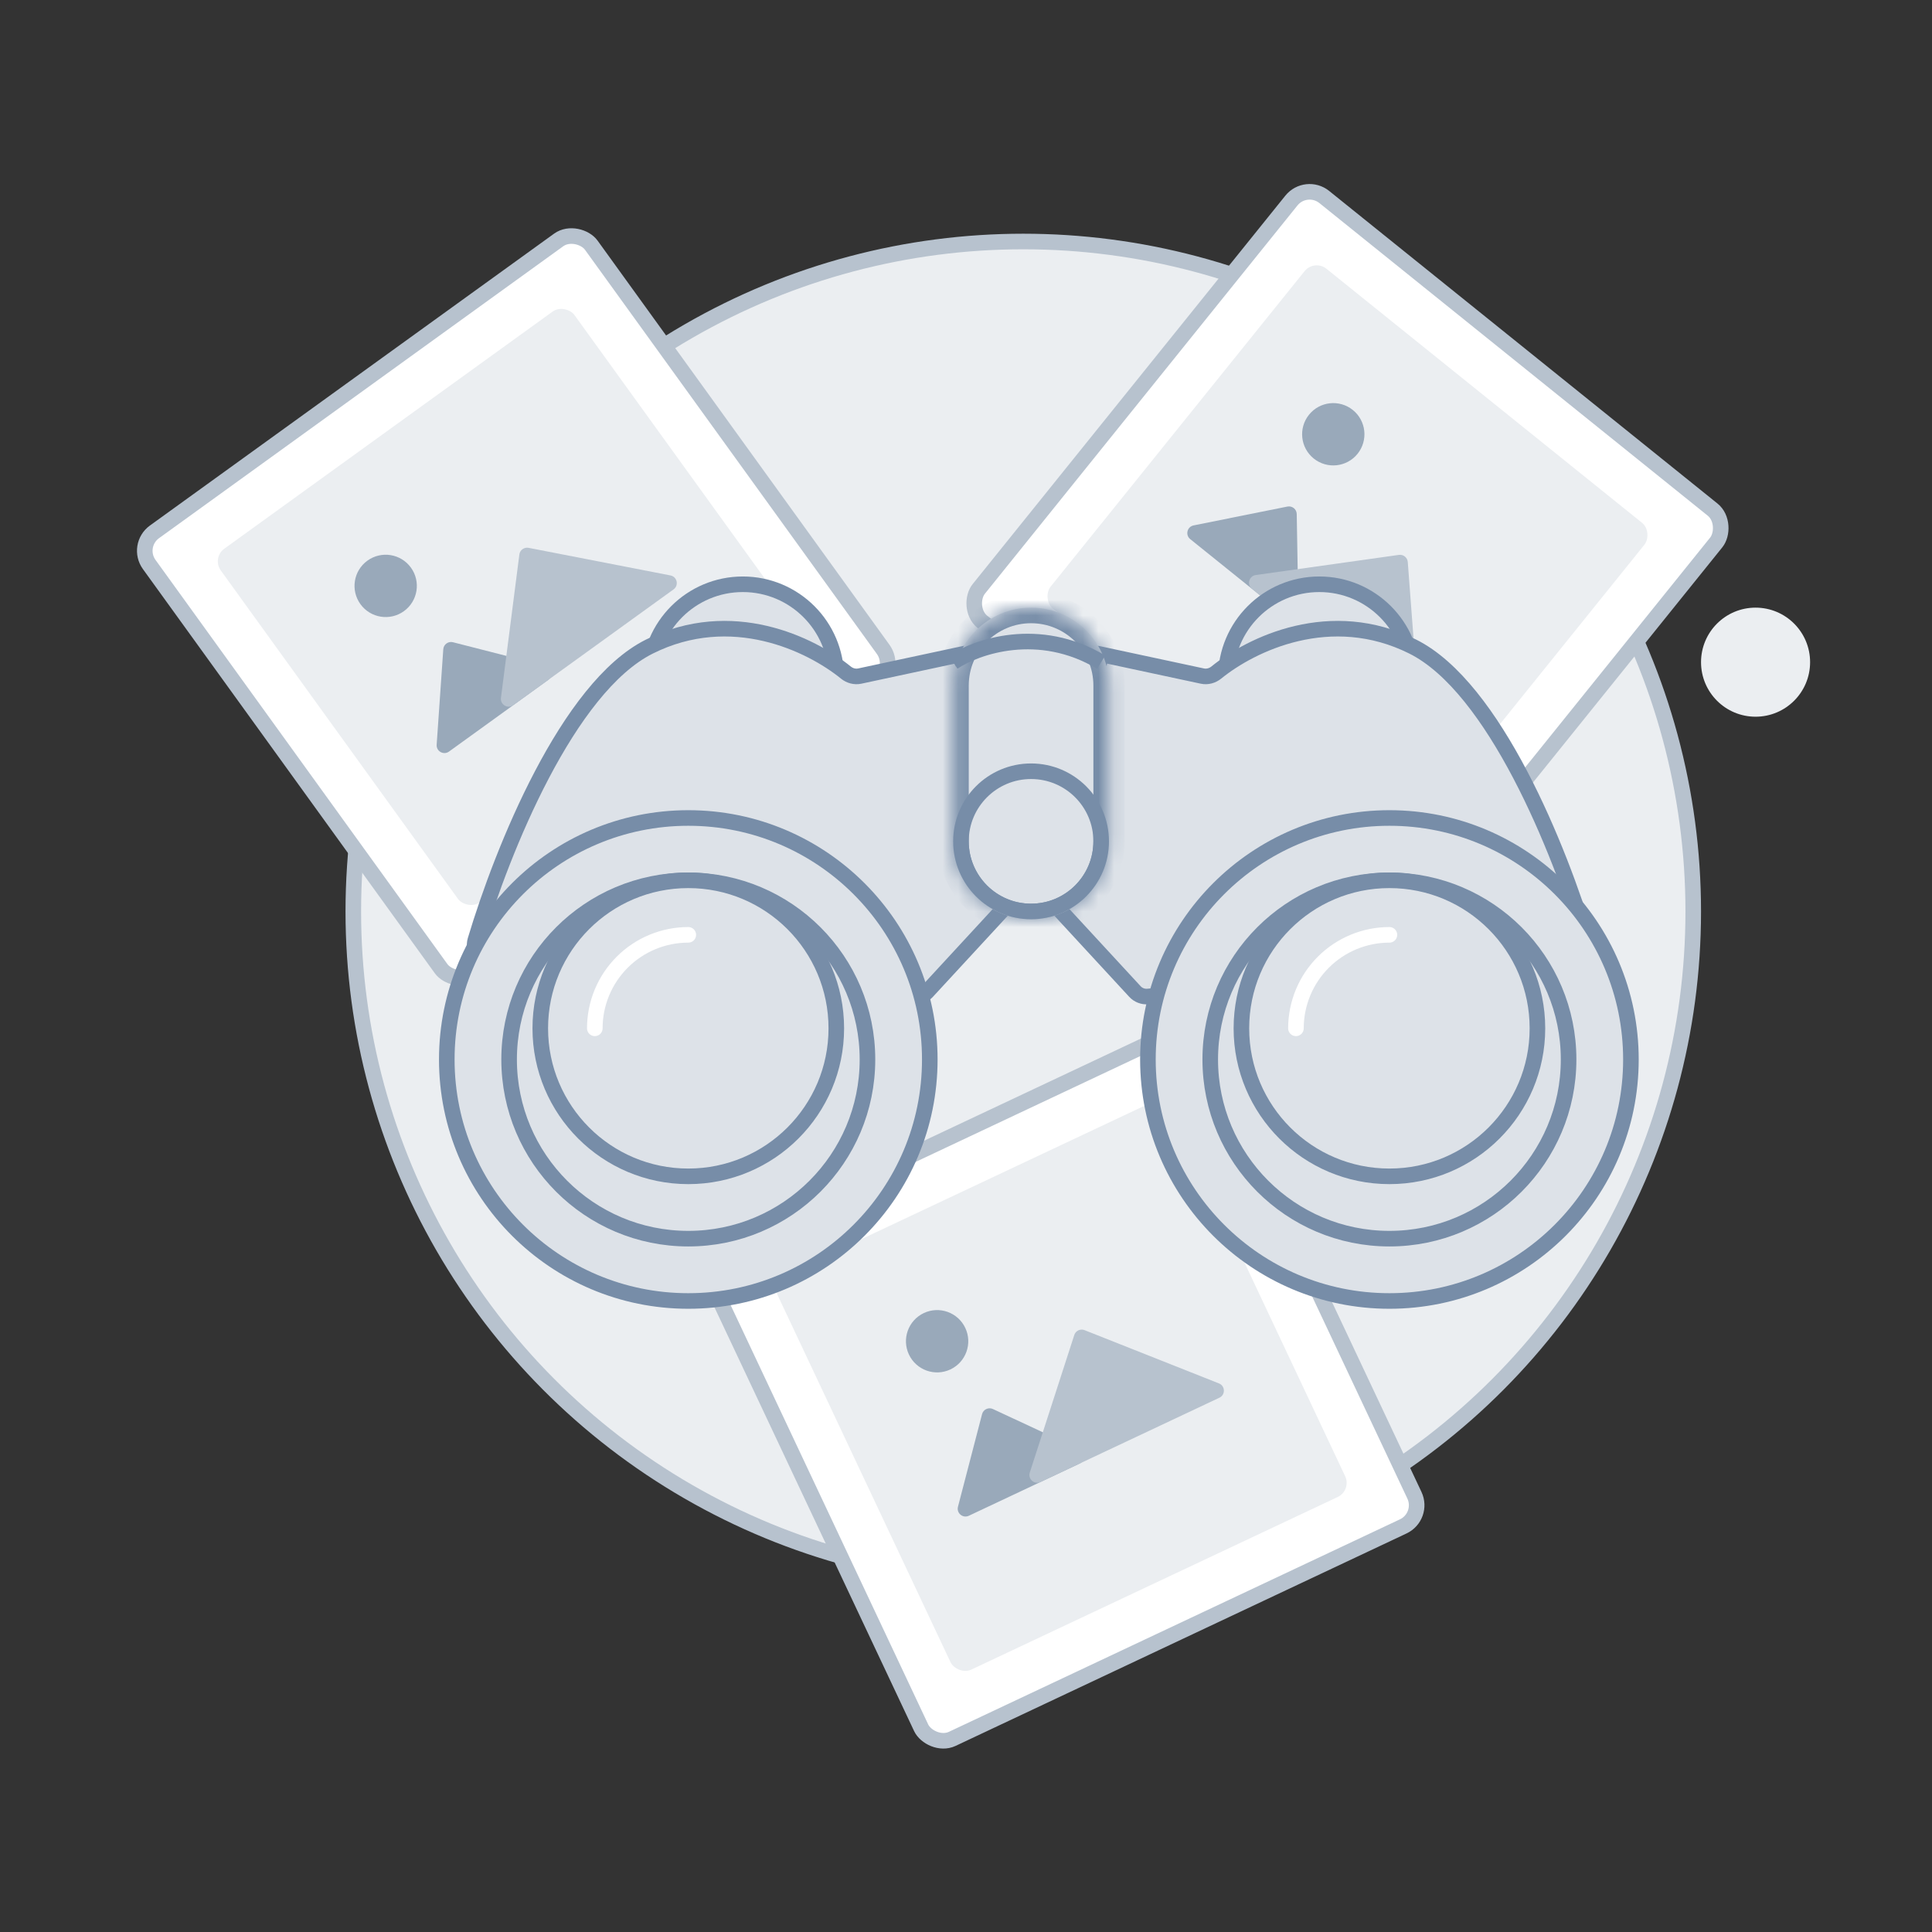 <svg width="124" height="124" viewBox="0 0 124 124" fill="none" xmlns="http://www.w3.org/2000/svg">
<rect x="0" y="0" width="124" height="124" fill="#333333" stroke="none"/>
<circle cx="65.676" cy="58.5" r="43" fill="#EBEEF1" stroke="#B7C2CE"/>
<rect x="8.698" y="35.014" width="35" height="35" rx="1.5" transform="rotate(-35.837 8.698 35.014)" fill="white" stroke="#B7C2CE"/>
<rect x="13.585" y="35.802" width="28" height="28" rx="1" transform="rotate(-35.837 13.585 35.802)" fill="#EBEEF1"/>
<circle cx="24.754" cy="37.604" r="2" transform="rotate(-35.837 24.754 37.604)" fill="#99A9BA"/>
<path d="M28.451 41.67L28.026 47.798C27.996 48.221 28.473 48.486 28.817 48.238L35.193 43.633C35.537 43.385 35.435 42.849 35.024 42.743L29.073 41.22C28.771 41.143 28.472 41.359 28.451 41.67Z" fill="#99A9BA"/>
<path d="M33.334 35.588L32.152 44.791C32.096 45.225 32.586 45.516 32.941 45.26L43.23 37.829C43.585 37.573 43.462 37.017 43.032 36.933L33.925 35.161C33.641 35.106 33.37 35.302 33.334 35.588Z" fill="#B7C2CE"/>
<rect x="83.826" y="11.703" width="35" height="35" rx="1.5" transform="rotate(38.834 83.826 11.703)" fill="white" stroke="#B7C2CE"/>
<rect x="84.358" y="16.624" width="28" height="28" rx="1" transform="rotate(38.834 84.358 16.624)" fill="#EBEEF1"/>
<circle cx="85.573" cy="27.872" r="2" transform="rotate(38.834 85.573 27.872)" fill="#99A9BA"/>
<path d="M82.629 32.512L76.606 33.722C76.191 33.806 76.061 34.336 76.391 34.602L82.518 39.534C82.848 39.8 83.339 39.56 83.332 39.136L83.227 32.994C83.222 32.682 82.935 32.451 82.629 32.512Z" fill="#99A9BA"/>
<path d="M89.785 35.614L80.597 36.907C80.164 36.968 80.013 37.517 80.354 37.792L90.24 45.75C90.581 46.025 91.085 45.76 91.052 45.323L90.354 36.071C90.332 35.783 90.071 35.573 89.785 35.614Z" fill="#B7C2CE"/>
<rect x="44.842" y="80.582" width="35" height="35" rx="1.5" transform="rotate(-25.226 44.842 80.582)" fill="white" stroke="#B7C2CE"/>
<rect x="49.499" y="82.257" width="28" height="28" rx="1" transform="rotate(-25.226 49.499 82.257)" fill="#EBEEF1"/>
<circle cx="60.146" cy="86.084" r="2" transform="rotate(-25.226 60.146 86.084)" fill="#99A9BA"/>
<path d="M63.031 90.762L61.484 96.707C61.378 97.117 61.798 97.466 62.181 97.285L69.296 93.933C69.68 93.752 69.678 93.206 69.294 93.027L63.726 90.434C63.443 90.303 63.109 90.46 63.031 90.762Z" fill="#99A9BA"/>
<path d="M68.95 85.683L66.094 94.511C65.959 94.927 66.387 95.304 66.783 95.117L78.264 89.708C78.66 89.522 78.642 88.952 78.236 88.791L69.61 85.372C69.341 85.266 69.039 85.408 68.95 85.683Z" fill="#B7C2CE"/>
<circle cx="47.676" cy="43.5" r="6" fill="#DDE2E8" stroke="#778DA8"/>
<circle cx="84.676" cy="43.5" r="6" fill="#DDE2E8" stroke="#778DA8"/>
<path d="M41.676 41.5C36.441 44.117 32.255 54.512 30.506 60.349C30.327 60.947 30.749 61.549 31.37 61.603L58.688 63.958C58.996 63.984 59.299 63.867 59.509 63.64L64.82 57.886C65.043 57.644 65.133 57.308 65.061 56.987L61.676 42L55.181 43.392C54.864 43.46 54.537 43.368 54.286 43.164C52.036 41.335 46.945 38.866 41.676 41.5Z" fill="#DDE2E8" stroke="#778DA8"/>
<path d="M90.676 41.5C95.911 44.117 100.097 54.512 101.846 60.349C102.025 60.947 101.604 61.549 100.982 61.603L73.665 63.958C73.356 63.984 73.054 63.867 72.844 63.64L67.533 57.886C67.309 57.644 67.219 57.308 67.292 56.987L70.676 42L77.171 43.392C77.488 43.46 77.815 43.368 78.067 43.164C80.317 41.335 85.408 38.866 90.676 41.5Z" fill="#DDE2E8" stroke="#778DA8"/>
<circle cx="44.176" cy="68" r="15.5" fill="#DDE2E8" stroke="#778DA8"/>
<circle cx="89.176" cy="68" r="15.5" fill="#DDE2E8" stroke="#778DA8"/>
<circle cx="44.176" cy="68" r="11.5" fill="#DDE2E8" stroke="#778DA8"/>
<circle cx="89.176" cy="68" r="11.5" fill="#DDE2E8" stroke="#778DA8"/>
<circle cx="44.176" cy="66" r="9.5" fill="#DDE2E8" stroke="#778DA8"/>
<circle cx="89.176" cy="66" r="9.5" fill="#DDE2E8" stroke="#778DA8"/>
<path d="M44.176 60C43.388 60 42.608 60.155 41.88 60.457C41.152 60.758 40.491 61.2 39.934 61.757C39.377 62.315 38.934 62.976 38.633 63.704C38.331 64.432 38.176 65.212 38.176 66" stroke="white" stroke-linecap="round"/>
<path d="M89.176 60C88.388 60 87.608 60.155 86.88 60.457C86.152 60.758 85.491 61.2 84.934 61.757C84.376 62.315 83.934 62.976 83.633 63.704C83.332 64.432 83.176 65.212 83.176 66" stroke="white" stroke-linecap="round"/>
<mask id="path-29-inside-1_1361_37176" fill="white">
<path fill-rule="evenodd" clip-rule="evenodd" d="M71.176 44V54C71.176 56.761 68.938 59 66.176 59C63.415 59 61.176 56.761 61.176 54V44C61.176 41.239 63.415 39 66.176 39C68.938 39 71.176 41.239 71.176 44Z"/>
</mask>
<path fill-rule="evenodd" clip-rule="evenodd" d="M71.176 44V54C71.176 56.761 68.938 59 66.176 59C63.415 59 61.176 56.761 61.176 54V44C61.176 41.239 63.415 39 66.176 39C68.938 39 71.176 41.239 71.176 44Z" fill="#DDE2E8"/>
<path d="M70.176 44V54H72.176V44H70.176ZM70.176 54C70.176 56.209 68.385 58 66.176 58V60C69.49 60 72.176 57.314 72.176 54H70.176ZM66.176 58C63.967 58 62.176 56.209 62.176 54H60.176C60.176 57.314 62.863 60 66.176 60V58ZM62.176 54V44H60.176V54H62.176ZM66.176 38C62.863 38 60.176 40.686 60.176 44H62.176C62.176 41.791 63.967 40 66.176 40V38ZM72.176 44C72.176 40.686 69.49 38 66.176 38V40C68.385 40 70.176 41.791 70.176 44H72.176Z" fill="#778DA8" mask="url(#path-29-inside-1_1361_37176)"/>
<path d="M61.176 42.5C62.676 41.5 66.676 40.1 70.676 42.5" stroke="#778DA8"/>
<circle cx="66.176" cy="54" r="4.5" stroke="#778DA8"/>
<circle r="3.5" transform="matrix(1 0 0 -1 112.676 42.5)" fill="#EBEEF1"/>
</svg>
